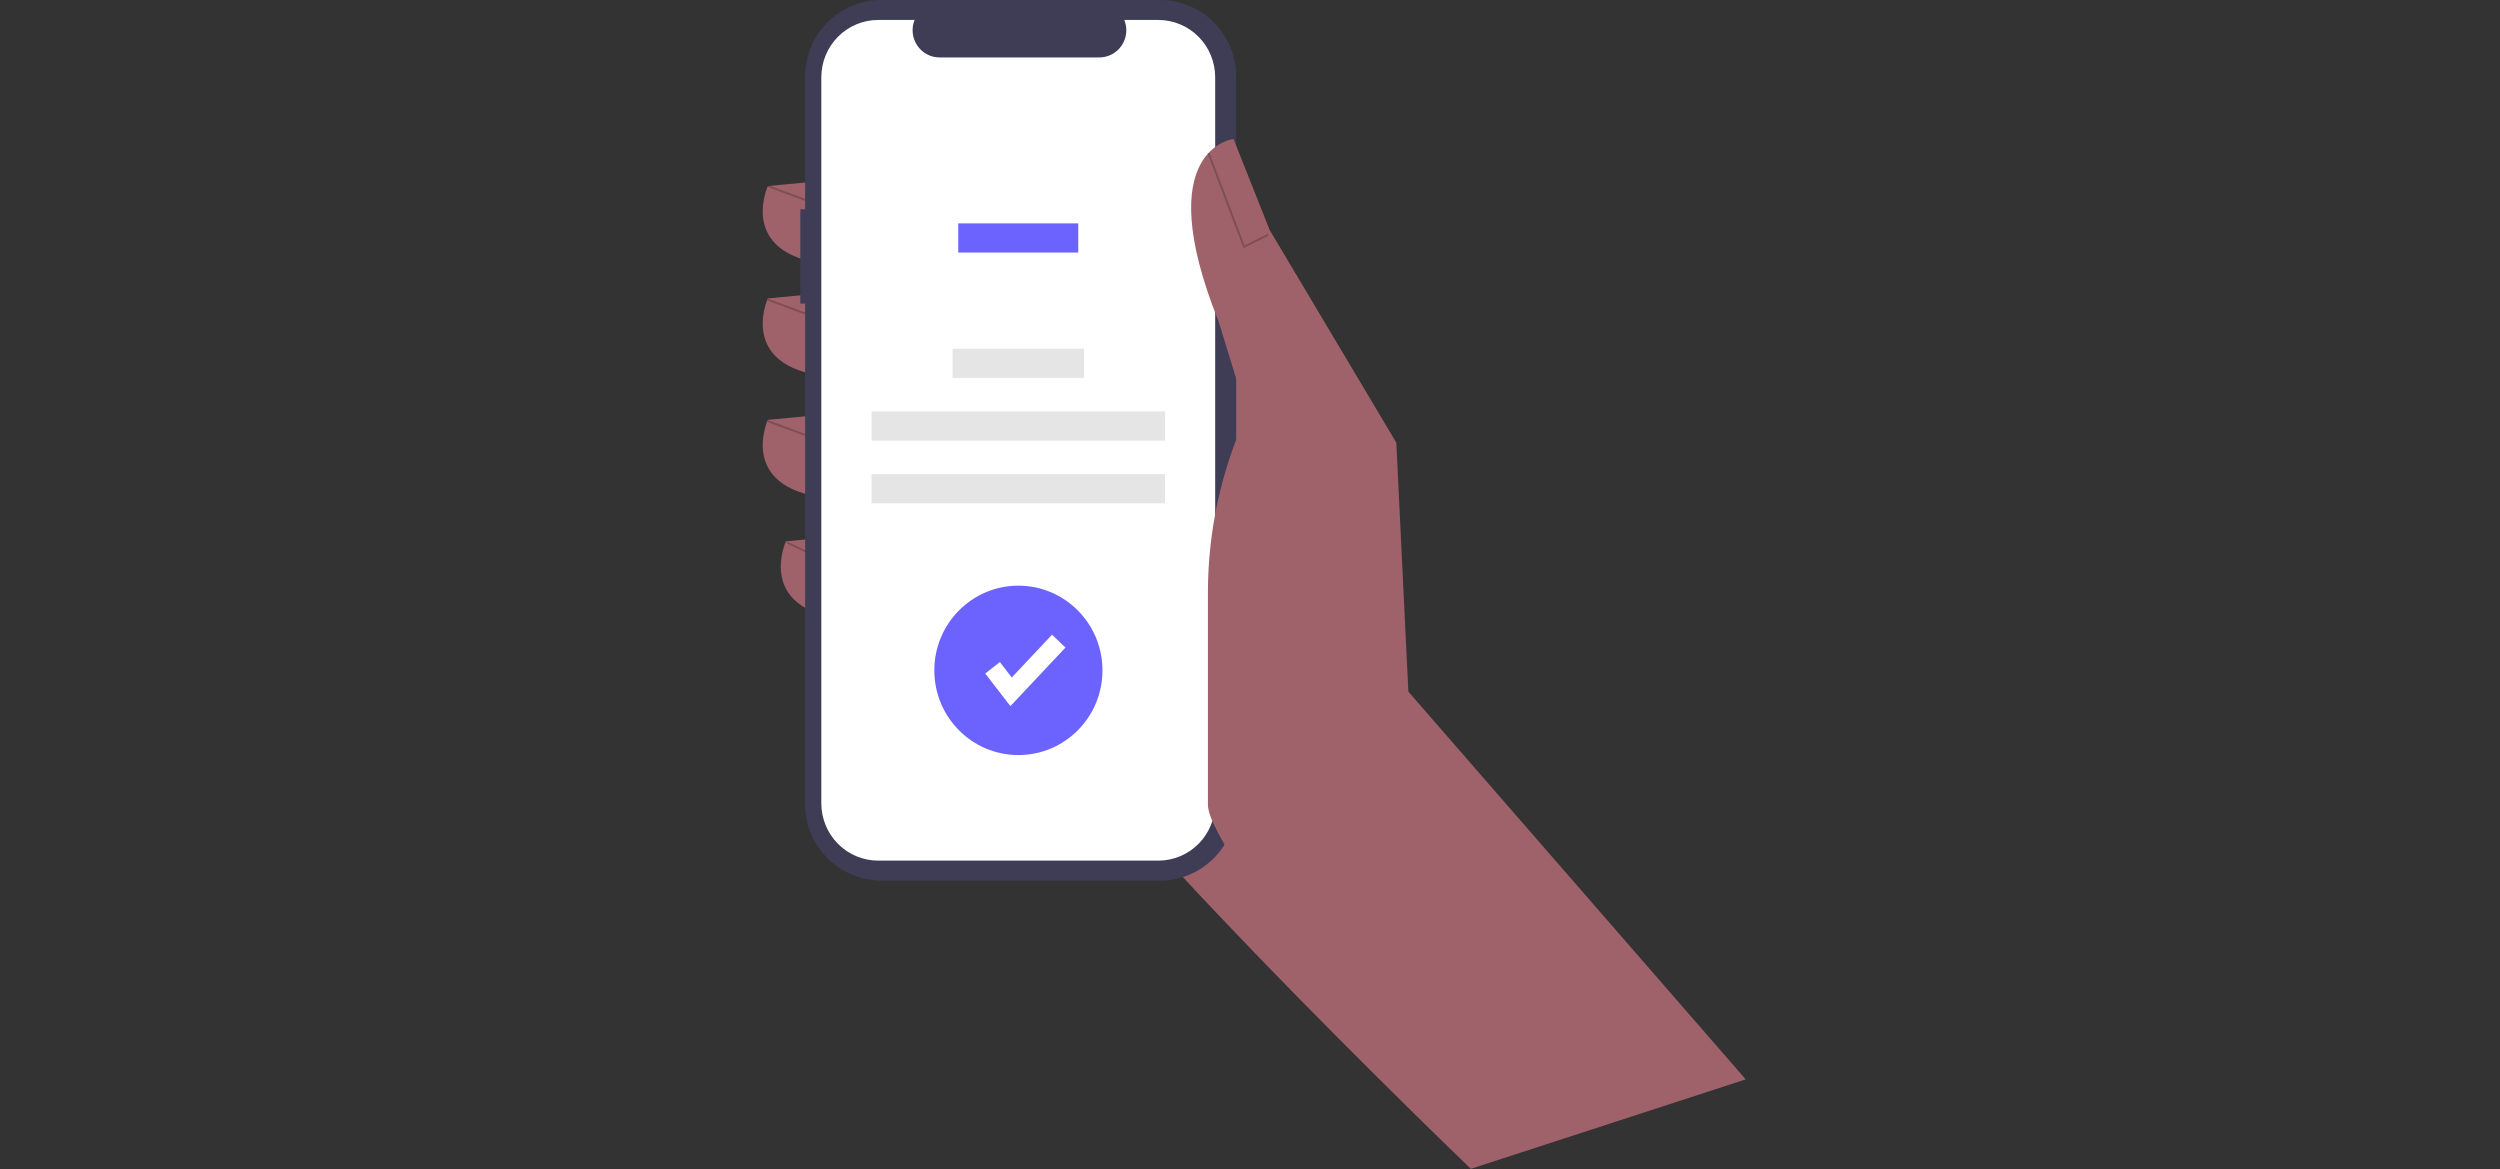 <svg width="295" height="138" viewBox="0 0 295 138" fill="none" xmlns="http://www.w3.org/2000/svg">
<rect x="0" y="0" width="295" height="138" fill="#333333" stroke="none"/>
<g clip-path="url(#clip0)">
<path d="M172.494 115.807L173.642 138C173.642 138 125.106 91.465 119.059 77.85C113.012 64.234 124.394 30.554 124.394 30.554L149.648 44.528L172.494 115.807Z" fill="#9F616A"/>
<path d="M98.073 21.238L90.604 21.955C90.604 21.955 86.691 30.554 98.785 31.27L98.073 21.238Z" fill="#9F616A"/>
<path d="M98.073 34.495L90.604 35.212C90.604 35.212 86.691 43.811 98.785 44.528L98.073 34.495Z" fill="#9F616A"/>
<path d="M98.073 48.827L90.604 49.544C90.604 49.544 86.691 58.143 98.785 58.86L98.073 48.827Z" fill="#9F616A"/>
<path d="M100.208 63.159L92.738 63.876C92.738 63.876 88.826 72.475 100.919 73.192L100.208 63.159Z" fill="#9F616A"/>
<path d="M94.437 24.693H95.004V9.052C95.004 7.863 95.236 6.686 95.688 5.588C96.139 4.49 96.801 3.492 97.636 2.651C98.47 1.811 99.461 1.144 100.551 0.689C101.641 0.234 102.81 9.10776e-07 103.99 0H136.885C138.065 -2.42867e-06 139.233 0.234 140.324 0.689C141.414 1.144 142.404 1.811 143.239 2.651C144.073 3.492 144.735 4.49 145.187 5.588C145.638 6.686 145.871 7.863 145.871 9.052V94.857C145.871 96.046 145.638 97.223 145.187 98.321C144.735 99.419 144.073 100.417 143.239 101.258C142.404 102.098 141.414 102.765 140.324 103.22C139.233 103.675 138.065 103.909 136.885 103.909H103.99C101.607 103.909 99.321 102.955 97.636 101.258C95.951 99.56 95.004 97.258 95.004 94.857V35.826H94.437V24.693Z" fill="#3F3D56"/>
<path d="M103.627 2.355H107.921C107.724 2.843 107.648 3.372 107.702 3.896C107.755 4.42 107.935 4.922 108.227 5.36C108.519 5.797 108.913 6.155 109.374 6.403C109.835 6.65 110.35 6.78 110.873 6.78H129.718C130.241 6.78 130.756 6.65 131.217 6.403C131.679 6.155 132.072 5.797 132.364 5.36C132.656 4.922 132.836 4.42 132.889 3.896C132.943 3.372 132.867 2.843 132.67 2.355H136.68C138.46 2.355 140.167 3.067 141.426 4.335C142.684 5.603 143.391 7.322 143.391 9.115V94.794C143.391 95.682 143.218 96.561 142.88 97.381C142.543 98.201 142.049 98.946 141.426 99.574C140.803 100.202 140.063 100.7 139.249 101.039C138.434 101.379 137.562 101.554 136.68 101.554H103.627C102.746 101.554 101.873 101.379 101.059 101.039C100.245 100.7 99.505 100.202 98.882 99.574C98.259 98.946 97.765 98.201 97.427 97.381C97.09 96.561 96.916 95.682 96.916 94.794V94.794V9.115C96.916 8.227 97.09 7.348 97.427 6.528C97.765 5.708 98.259 4.963 98.882 4.335C99.505 3.707 100.245 3.209 101.059 2.87C101.873 2.53 102.746 2.355 103.627 2.355Z" fill="white"/>
<path d="M127.235 26.358H113.072V29.801H127.235V26.358Z" fill="#6C63FF"/>
<path d="M127.91 41.151H112.398V44.594H127.91V41.151Z" fill="#E5E5E5"/>
<path d="M137.464 48.547H102.844V51.99H137.464V48.547Z" fill="#E5E5E5"/>
<path d="M137.464 55.943H102.844V59.385H137.464V55.943Z" fill="#E5E5E5"/>
<path d="M206 127.366L166.188 81.612L164.765 52.231L149.826 27.15L145.558 16.401C145.558 16.401 135.599 17.476 143.78 37.899L147.159 48.827C144.113 55.436 142.535 62.635 142.535 69.921V94.963C142.535 100.859 170.429 132.978 173.676 137.884L206 127.366Z" fill="#9F616A"/>
<path opacity="0.2" d="M146.729 29.275L149.699 27.805L149.598 27.597L146.854 28.956L142.711 18.016L142.497 18.099L146.729 29.275Z" fill="black"/>
<path opacity="0.2" d="M90.644 21.846L90.564 22.063L94.964 23.695L95.043 23.478L90.644 21.846Z" fill="black"/>
<path opacity="0.2" d="M90.644 35.254L90.564 35.471L94.964 37.104L95.043 36.887L90.644 35.254Z" fill="black"/>
<path opacity="0.2" d="M90.644 49.587L90.564 49.804L94.964 51.437L95.043 51.22L90.644 49.587Z" fill="black"/>
<path opacity="0.2" d="M92.948 63.924L92.849 64.133L94.991 65.168L95.09 64.96L92.948 63.924Z" fill="black"/>
<path d="M120.171 89.097C125.651 89.097 130.092 84.622 130.092 79.103C130.092 73.584 125.651 69.109 120.171 69.109C114.692 69.109 110.25 73.584 110.25 79.103C110.25 84.622 114.692 89.097 120.171 89.097Z" fill="#6C63FF"/>
<path d="M119.226 83.322L116.257 79.476L117.984 78.123L119.389 79.944L124.139 74.893L125.727 76.409L119.226 83.322Z" fill="white"/>
</g>
<defs>
<clipPath id="clip0">
<rect width="116" height="138" fill="white" transform="translate(90)"/>
</clipPath>
</defs>
</svg>
